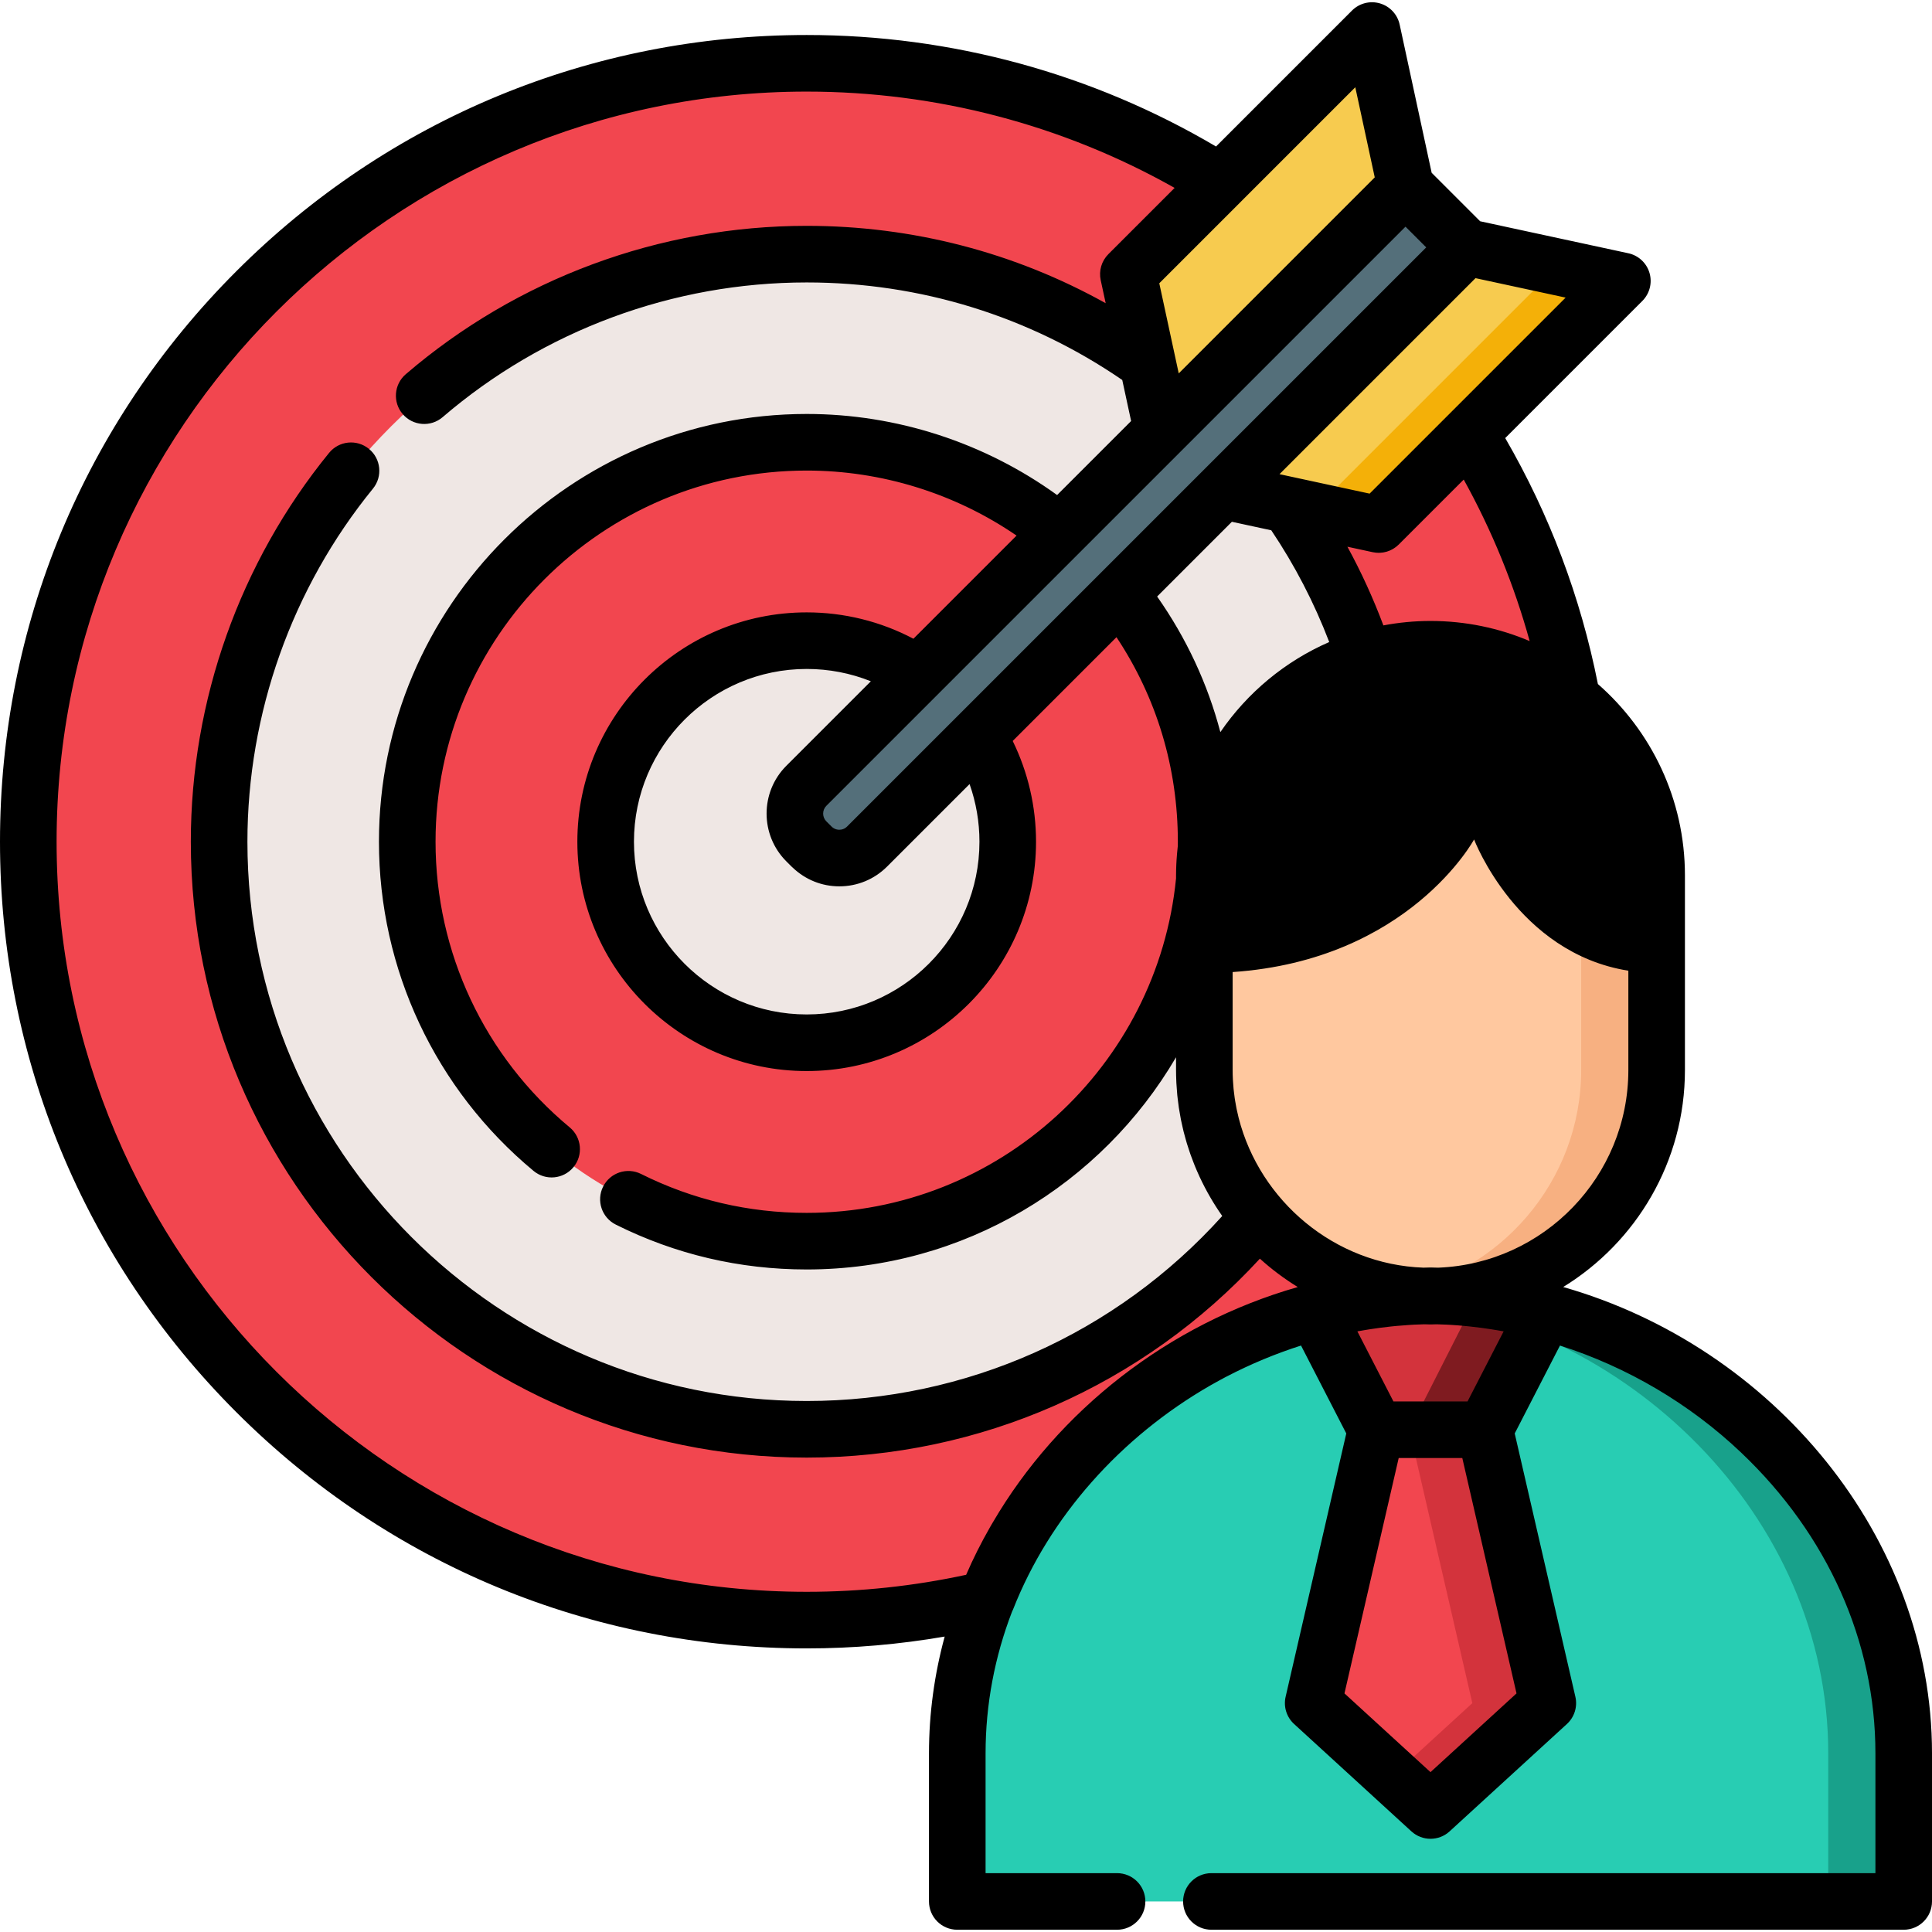 <?xml version="1.0"?>
<svg xmlns="http://www.w3.org/2000/svg" xmlns:xlink="http://www.w3.org/1999/xlink" version="1.1" id="Layer_1" x="0px" y="0px" viewBox="0 0 512 512" style="enable-background:new 0 0 512 512;" xml:space="preserve" width="512px" height="512px" class=""><g><g>
	<polygon style="fill:#F7CB4F;" points="307.951,113.988 299.029,72.66 363.593,8.094 372.516,49.422  " data-original="#F7CB4F"/>
	<polygon style="fill:#F7CB4F;" points="324.048,130.086 365.376,139.008 429.942,74.442 388.613,65.521  " data-original="#F7CB4F"/>
</g><polygon style="fill:#F4B008;" points="348.107,135.279 365.376,139.008 429.942,74.442 412.673,70.715 " data-original="#F4B008"/><g>
	<path style="fill:#F2464F;" d="M381.077,343.446c0.074,0.002,0.147,0.005,0.221,0.007c0.005-0.007,0.01-0.014,0.015-0.021   C381.234,343.435,381.156,343.443,381.077,343.446z" data-original="#F2464F" class=""/>
	<path style="fill:#F2464F;" d="M348.601,347.612L348.601,347.612c0.001-0.001,0.003-0.001,0.004-0.001   c1.176-0.312,2.359-0.605,3.545-0.885c0.214-0.05,0.43-0.096,0.645-0.146c0.938-0.215,1.88-0.421,2.824-0.615   c0.321-0.066,0.642-0.13,0.963-0.193c0.884-0.175,1.77-0.34,2.658-0.496c0.301-0.053,0.601-0.108,0.902-0.159   c1.153-0.194,2.31-0.376,3.47-0.538c0.013-0.002,0.025-0.004,0.038-0.006c1.183-0.165,2.37-0.31,3.56-0.441   c0.316-0.035,0.633-0.064,0.95-0.096c0.864-0.089,1.729-0.169,2.597-0.24c0.393-0.032,0.786-0.062,1.18-0.09   c0.838-0.06,1.677-0.11,2.517-0.154c0.363-0.019,0.725-0.04,1.087-0.056c0.525-0.022,1.051-0.037,1.576-0.053   c-32.053-1.057-57.95-27.583-57.95-59.882v-51.573c0-32.962,26.97-59.932,59.932-59.932c14.176,0,27.237,4.998,37.528,13.306   c-4.698-25.423-14.053-49.214-27.154-70.451l-24.093,24.093l-41.328-8.922l-94.258,94.258c-4.066,4.066-10.658,4.066-14.723,0   l-1.375-1.375c-4.066-4.066-4.066-10.658,0-14.723l94.257-94.258l-8.922-41.328l24.371-24.371   c-31.755-19.965-69.335-31.514-109.615-31.514c-113.929,0-206.286,92.357-206.286,206.286s92.357,206.286,206.286,206.286   c16.422,0,32.392-1.93,47.705-5.555C276.015,386.806,309.332,358.032,348.601,347.612z" data-original="#F2464F" class=""/>
</g><path style="fill:#28CDB3" d="M379.096,503.904H253.69v-39.255c0-66.177,59.234-120.35,125.405-121.255  c66.171,0.905,125.405,55.078,125.405,121.255v39.255H379.096z" data-original="#68B9D8" class="" data-old_color="#68B9D8"/><path style="fill:#18A18B" d="M379.096,343.394c-3.354,0.046-6.688,0.235-9.999,0.549c62.023,5.884,115.406,57.881,115.406,120.705  v39.255h19.998v-39.255C504.501,398.47,445.267,344.299,379.096,343.394z" data-original="#3695B2" class="active-path" data-old_color="#1EA892"/><path style="fill:#FFC89F;" d="M379.096,343.496L379.096,343.496c32.963,0,59.932-26.97,59.932-59.932v-51.573  c0-32.962-26.97-59.932-59.932-59.932l0,0c-32.963,0-59.932,26.97-59.932,59.932v51.573  C319.164,316.527,346.132,343.496,379.096,343.496z" data-original="#FFC89F"/><path style="fill:#F7B081;" d="M379.096,172.059L379.096,172.059c-3.407,0-6.744,0.303-9.999,0.856  c28.245,4.797,49.933,29.52,49.933,59.076v51.573c0,29.557-21.688,54.279-49.933,59.076c3.255,0.553,6.592,0.856,9.999,0.856l0,0  c32.963,0,59.932-26.97,59.932-59.932v-51.573C439.028,199.029,412.059,172.059,379.096,172.059z" data-original="#F7B081"/><path style="fill:#D3333C;" d="M393.491,378.89h-14.395H364.7l-16.099-31.277c9.858-2.616,20.09-4.077,30.494-4.218  c10.404,0.142,20.637,1.604,30.494,4.218L393.491,378.89z" data-original="#D3333C"/><path style="fill:#7F1B20;" d="M391.122,344.152l-17.629,34.738h5.602h14.395l16.099-31.277  C403.559,346.013,397.386,344.85,391.122,344.152z" data-original="#7F1B20"/><polygon style="fill:#F2464F;" points="379.096,479.801 348.008,451.348 364.7,378.89 379.096,378.89 393.491,378.89   410.183,451.348 " data-original="#F2464F" class=""/><polygon style="fill:#D3333C;" points="393.491,378.89 379.096,378.89 373.493,378.89 390.185,451.348 369.097,470.649   379.096,479.801 410.183,451.348 " data-original="#D3333C"/><path style="fill:#546F7A;" d="M215.068,224.343l-1.375-1.375c-4.066-4.066-4.066-10.658,0-14.723l158.78-158.78l16.098,16.098  l-158.78,158.78C225.726,228.409,219.133,228.409,215.068,224.343z" data-original="#546F7A"/><path style="fill:#EFE7E4;" d="M333.629,322.471c-9-10.488-14.465-24.085-14.465-38.907v-51.573  c0-26.956,18.041-49.895,42.641-57.363c-4.802-14.679-11.723-28.401-20.407-40.797l-17.35-3.746l-94.258,94.258  c-4.066,4.066-10.658,4.066-14.723,0l-1.375-1.375c-4.066-4.066-4.066-10.658,0-14.723l94.257-94.258l-3.832-17.75  c-25.475-18.182-56.651-28.889-90.334-28.889c-85.997,0-155.711,69.714-155.711,155.711S127.786,378.77,213.783,378.77  C261.985,378.77,305.067,356.865,333.629,322.471z" data-original="#EFE7E4" class=""/><path style="fill:#F2464F;" d="M229.791,224.343c-4.066,4.066-10.658,4.066-14.723,0l-1.375-1.375  c-4.066-4.066-4.066-10.658,0-14.723l67.12-67.12c-18.254-14.951-41.592-23.925-67.029-23.925  c-58.464,0-105.86,47.394-105.86,105.859s47.395,105.86,105.86,105.86s105.86-47.394,105.86-105.86  c0-24.827-8.55-47.654-22.861-65.707L229.791,224.343z" data-original="#F2464F" class=""/><path style="fill:#EFE7E4;" d="M229.791,224.343c-4.066,4.066-10.658,4.066-14.723,0l-1.375-1.375  c-4.066-4.066-4.066-10.658,0-14.723l29.567-29.567c-8.442-5.618-18.574-8.898-29.476-8.898c-29.425,0-53.278,23.853-53.278,53.278  s23.853,53.279,53.278,53.279s53.278-23.853,53.278-53.279c0-10.283-2.921-19.88-7.966-28.022L229.791,224.343z" data-original="#EFE7E4" class=""/><path d="M414.265,341.07c19.335-11.869,32.261-33.204,32.261-57.506v-51.573c0-20.204-8.944-38.348-23.066-50.716  c-4.558-23.004-12.803-44.893-24.561-65.183l36.346-36.346c1.94-1.941,2.666-4.787,1.891-7.421s-2.928-4.632-5.61-5.211  l-39.276-8.479L379.405,45.79l-8.479-39.276c-0.579-2.684-2.579-4.835-5.211-5.611c-2.635-0.775-5.48-0.05-7.422,1.891  l-36.031,36.031C289.475,19.479,252.105,9.276,213.786,9.276c-57.104,0-110.791,22.237-151.168,62.616  C22.237,112.27,0,165.956,0,223.06c0,57.103,22.237,110.79,62.616,151.168s94.064,62.617,151.168,62.617  c12.27,0,24.518-1.059,36.565-3.137c-2.709,9.963-4.159,20.334-4.159,30.94v39.255c0,4.142,3.357,7.499,7.499,7.499h42.346  c4.143,0,7.499-3.358,7.499-7.499s-3.357-7.499-7.499-7.499h-34.846v-31.756c0-12.905,2.403-25.563,7.013-37.543  c0.093-0.189,0.189-0.377,0.267-0.575c9.675-24.634,28.578-45.721,52.183-59.316c0.154-0.088,0.308-0.176,0.462-0.263  c0.669-0.382,1.345-0.753,2.021-1.122c0.47-0.255,0.939-0.513,1.413-0.762c0.191-0.101,0.384-0.198,0.575-0.298  c6.327-3.291,12.915-6.03,19.663-8.186l11.992,23.296l-16.075,69.783c-0.607,2.634,0.251,5.39,2.245,7.215l31.086,28.453  c1.433,1.312,3.248,1.968,5.062,1.968c1.816,0,3.631-0.656,5.063-1.967l31.087-28.453c1.994-1.825,2.852-4.581,2.245-7.215  l-16.075-69.783l11.992-23.296c17.718,5.658,34.326,15.364,48.041,28.396c22.927,21.783,35.555,50.077,35.555,79.668v31.756h-175.97  c-4.143,0-7.499,3.358-7.499,7.499s3.357,7.499,7.499,7.499h183.467c4.143,0,7.499-3.358,7.499-7.499v-39.255  C512,407.39,469.885,356.958,414.265,341.07z M259.564,223.06c0,25.243-20.537,45.779-45.779,45.779  c-25.243,0-45.78-20.536-45.78-45.779s20.537-45.78,45.78-45.78c5.879,0,11.632,1.115,17.002,3.266l-22.397,22.396  c-3.491,3.492-5.236,8.078-5.236,12.664l0,0c0,4.586,1.746,9.173,5.237,12.666l1.375,1.374c0.105,0.105,0.22,0.195,0.327,0.297  c3.345,3.186,7.701,4.948,12.337,4.948c4.784,0,9.282-1.863,12.665-5.246l21.853-21.853  C258.672,212.667,259.564,217.825,259.564,223.06z M313.244,119.3c0.004-0.003,0.007-0.006,0.01-0.009l59.22-59.221l5.492,5.492  l-59.221,59.221l-27.265,27.265l-0.001,0.001l-37.684,37.684c-0.001,0.001-0.002,0.001-0.003,0.002l-29.306,29.306l0,0  c-0.186,0.185-0.379,0.331-0.571,0.446c-0.054,0.032-0.107,0.056-0.16,0.084c-0.042,0.022-0.085,0.047-0.126,0.066  c-0.474,0.213-0.919,0.257-1.2,0.257c-0.169,0-0.396-0.016-0.654-0.074c-0.343-0.078-0.74-0.233-1.122-0.529  c-0.096-0.074-0.19-0.157-0.283-0.25l-1.374-1.373c-1.136-1.136-1.136-2.984,0-4.119l29.567-29.566  c0.002-0.002,0.004-0.005,0.006-0.007l37.547-37.547c0.001-0.001,0.003-0.003,0.004-0.005L313.244,119.3z M326.461,138.279  l10.441,2.254c6.232,9.279,11.38,19.205,15.358,29.613c-11.716,5.103-21.711,13.434-28.852,23.872  c-3.371-12.807-9.005-24.909-16.754-35.934L326.461,138.279z M381.2,335.944c-0.055,0.001-0.108-0.007-0.164-0.005  c-0.02,0.001-0.041,0.002-0.061,0.003c-0.593-0.016-1.184-0.039-1.778-0.047c-0.068-0.001-0.137-0.001-0.205,0  c-0.596,0.008-1.189,0.031-1.783,0.047c-23.509-0.845-43.306-17.654-48.94-39.636c-0.006-0.024-0.012-0.048-0.018-0.072  c-0.184-0.723-0.349-1.452-0.502-2.186c-0.033-0.158-0.066-0.317-0.097-0.475c-0.121-0.609-0.227-1.222-0.327-1.837  c-0.038-0.238-0.078-0.476-0.113-0.715c-0.081-0.554-0.148-1.111-0.212-1.67c-0.031-0.277-0.067-0.553-0.093-0.83  c-0.055-0.563-0.093-1.131-0.129-1.699c-0.017-0.259-0.04-0.518-0.053-0.778c-0.039-0.823-0.063-1.649-0.063-2.481v-25.958  c46.71-3.188,63.982-35.137,63.982-35.137s11.429,30.096,40.884,34.778v26.316C431.528,311.77,409.138,334.834,381.2,335.944z   M387.902,127.088c7.509,13.581,13.354,27.904,17.473,42.805c-8.08-3.433-16.962-5.333-26.28-5.333  c-4.265,0-8.434,0.416-12.482,1.177c-2.69-7.168-5.867-14.135-9.537-20.85l6.716,1.45c0.289,0.062,0.578,0.103,0.868,0.131  c0.104,0.01,0.207,0.011,0.311,0.016c0.134,0.007,0.269,0.021,0.403,0.021c0.053,0,0.106-0.007,0.159-0.008  c0.108-0.002,0.215-0.009,0.322-0.016c0.179-0.012,0.357-0.03,0.534-0.054c0.107-0.015,0.214-0.028,0.32-0.047  c0.203-0.037,0.403-0.084,0.602-0.138c0.072-0.019,0.145-0.033,0.217-0.054c0.26-0.078,0.515-0.173,0.766-0.278  c0.086-0.036,0.169-0.08,0.254-0.119c0.174-0.081,0.345-0.167,0.513-0.262c0.089-0.05,0.177-0.103,0.264-0.158  c0.167-0.104,0.33-0.215,0.49-0.333c0.071-0.052,0.144-0.102,0.213-0.157c0.225-0.178,0.444-0.366,0.65-0.572l12.603-12.602  L387.902,127.088z M362.963,130.815l-23.882-5.156l50.561-50.561l1.385-1.385l23.883,5.156L362.963,130.815z M359.167,23.126  l5.156,23.883l-51.946,51.946l-5.156-23.883l21.482-21.481c0.001-0.001,0.002-0.003,0.004-0.005L359.167,23.126z M256.039,417.336  c-13.832,2.994-28.029,4.51-42.255,4.51c-109.61-0.001-198.786-89.176-198.786-198.787S104.174,24.274,213.784,24.274  c34.331,0,67.84,8.798,97.501,25.524l-17.559,17.559c-0.45,0.451-0.836,0.95-1.152,1.486c-0.633,1.071-0.99,2.284-1.038,3.527  c-0.024,0.622,0.029,1.251,0.164,1.874l1.32,6.111c-24.139-13.458-51.199-20.504-79.234-20.504  c-38.978,0-76.714,13.963-106.252,39.318c-3.144,2.698-3.504,7.432-0.807,10.575c2.7,3.143,7.435,3.502,10.575,0.806  c26.82-23.022,61.086-35.701,96.483-35.701c30.085,0,58.935,8.927,83.624,25.847l2.349,10.88l-19.612,19.612  c-19.226-13.884-42.527-21.485-66.361-21.485c-62.507,0-113.359,50.852-113.359,113.358c0,33.816,14.934,65.614,40.972,87.242  c3.185,2.645,7.913,2.209,10.561-0.978c2.646-3.187,2.209-7.914-0.978-10.561c-22.597-18.769-35.557-46.363-35.557-75.704  c0-54.236,44.125-98.359,98.36-98.359c19.873,0,39.326,6.07,55.616,17.233l-27.335,27.334c-8.69-4.58-18.352-6.984-28.282-6.984  c-33.513,0-60.778,27.265-60.778,60.778s27.265,60.777,60.778,60.777s60.777-27.265,60.777-60.777c0-9.3-2.126-18.42-6.181-26.7  l27.501-27.502c10.666,16.063,16.263,34.637,16.263,54.202c0,0.379-0.01,0.757-0.014,1.135c-0.077,0.666-0.142,1.335-0.2,2.007  c-0.046,0.523-0.086,1.046-0.12,1.571c-0.025,0.404-0.051,0.807-0.069,1.213c-0.046,0.999-0.076,2-0.076,3.006v0.781  c-4.893,49.693-46.922,88.648-97.881,88.648c-15.43,0-30.197-3.47-43.894-10.312c-3.708-1.852-8.21-0.348-10.06,3.358  c-1.852,3.706-0.349,8.209,3.357,10.06c15.796,7.891,32.819,11.892,50.596,11.892c41.689,0,78.189-22.626,97.881-56.239v3.385  c0,0.983,0.028,1.963,0.071,2.942c0.006,0.142,0.008,0.284,0.015,0.426c0.014,0.288,0.043,0.572,0.061,0.859  c0.033,0.518,0.069,1.035,0.114,1.551c0.026,0.304,0.044,0.61,0.074,0.914c0.028,0.279,0.065,0.556,0.096,0.834  c0.033,0.29,0.074,0.579,0.11,0.868c0.066,0.525,0.123,1.052,0.201,1.575c0.089,0.598,0.199,1.188,0.304,1.781  c0.085,0.482,0.163,0.965,0.258,1.443c0.127,0.64,0.275,1.272,0.421,1.905c0.097,0.422,0.188,0.845,0.292,1.264  c0.17,0.681,0.36,1.353,0.551,2.026c0.102,0.359,0.198,0.72,0.307,1.077c0.22,0.729,0.46,1.449,0.704,2.167  c0.098,0.288,0.191,0.578,0.293,0.864c0.28,0.789,0.58,1.568,0.888,2.343c0.081,0.203,0.158,0.407,0.24,0.609  c0.354,0.864,0.728,1.717,1.116,2.564c0.046,0.101,0.09,0.202,0.137,0.303c1.694,3.646,3.704,7.112,5.994,10.371  c-28.129,31.234-67.927,49.027-110.127,49.027c-81.724,0-148.212-66.487-148.212-148.212c0-34.022,11.815-67.254,33.267-93.573  c2.617-3.211,2.136-7.934-1.075-10.551c-3.211-2.619-7.936-2.135-10.551,1.075c-23.627,28.987-36.64,65.584-36.64,103.049  c0,89.993,73.216,163.21,163.21,163.21c45.895,0,89.204-19.117,120.105-52.718c3.098,2.804,6.457,5.322,10.036,7.519  c-34.319,9.803-63.491,32.759-80.805,62.358c-0.198,0.337-0.399,0.672-0.595,1.01c-0.073,0.127-0.142,0.255-0.215,0.383  C259.99,408.879,257.887,413.054,256.039,417.336z M379.096,469.635l-22.796-20.866l14.369-62.381h16.854l14.369,62.381  L379.096,469.635z M388.916,371.391h-19.642l-9.555-18.563c0.633-0.117,1.268-0.225,1.903-0.332  c0.444-0.074,0.887-0.147,1.332-0.216c0.881-0.137,1.763-0.266,2.645-0.383c0.989-0.13,1.978-0.25,2.969-0.355  c0.418-0.045,0.837-0.087,1.255-0.127c0.117-0.011,0.235-0.022,0.352-0.033c1.089-0.1,2.178-0.185,3.268-0.254  c0.435-0.027,0.868-0.057,1.308-0.08c0.013-0.001,0.026-0.001,0.039-0.002c0.881-0.046,1.762-0.069,2.643-0.094  c0.555,0.014,1.106,0.042,1.664,0.042s1.11-0.029,1.665-0.042c0.881,0.026,1.761,0.049,2.642,0.094  c0.297,0.016,0.593,0.028,0.89,0.046c1.285,0.077,2.569,0.18,3.854,0.299c0.494,0.047,0.989,0.097,1.483,0.15  c0.985,0.104,1.97,0.224,2.954,0.353c0.889,0.118,1.777,0.247,2.664,0.386c0.439,0.068,0.878,0.14,1.317,0.213  c0.637,0.107,1.275,0.216,1.91,0.333L388.916,371.391z" data-original="#000000" class="" style="fill:#000000"/></g> </svg>

